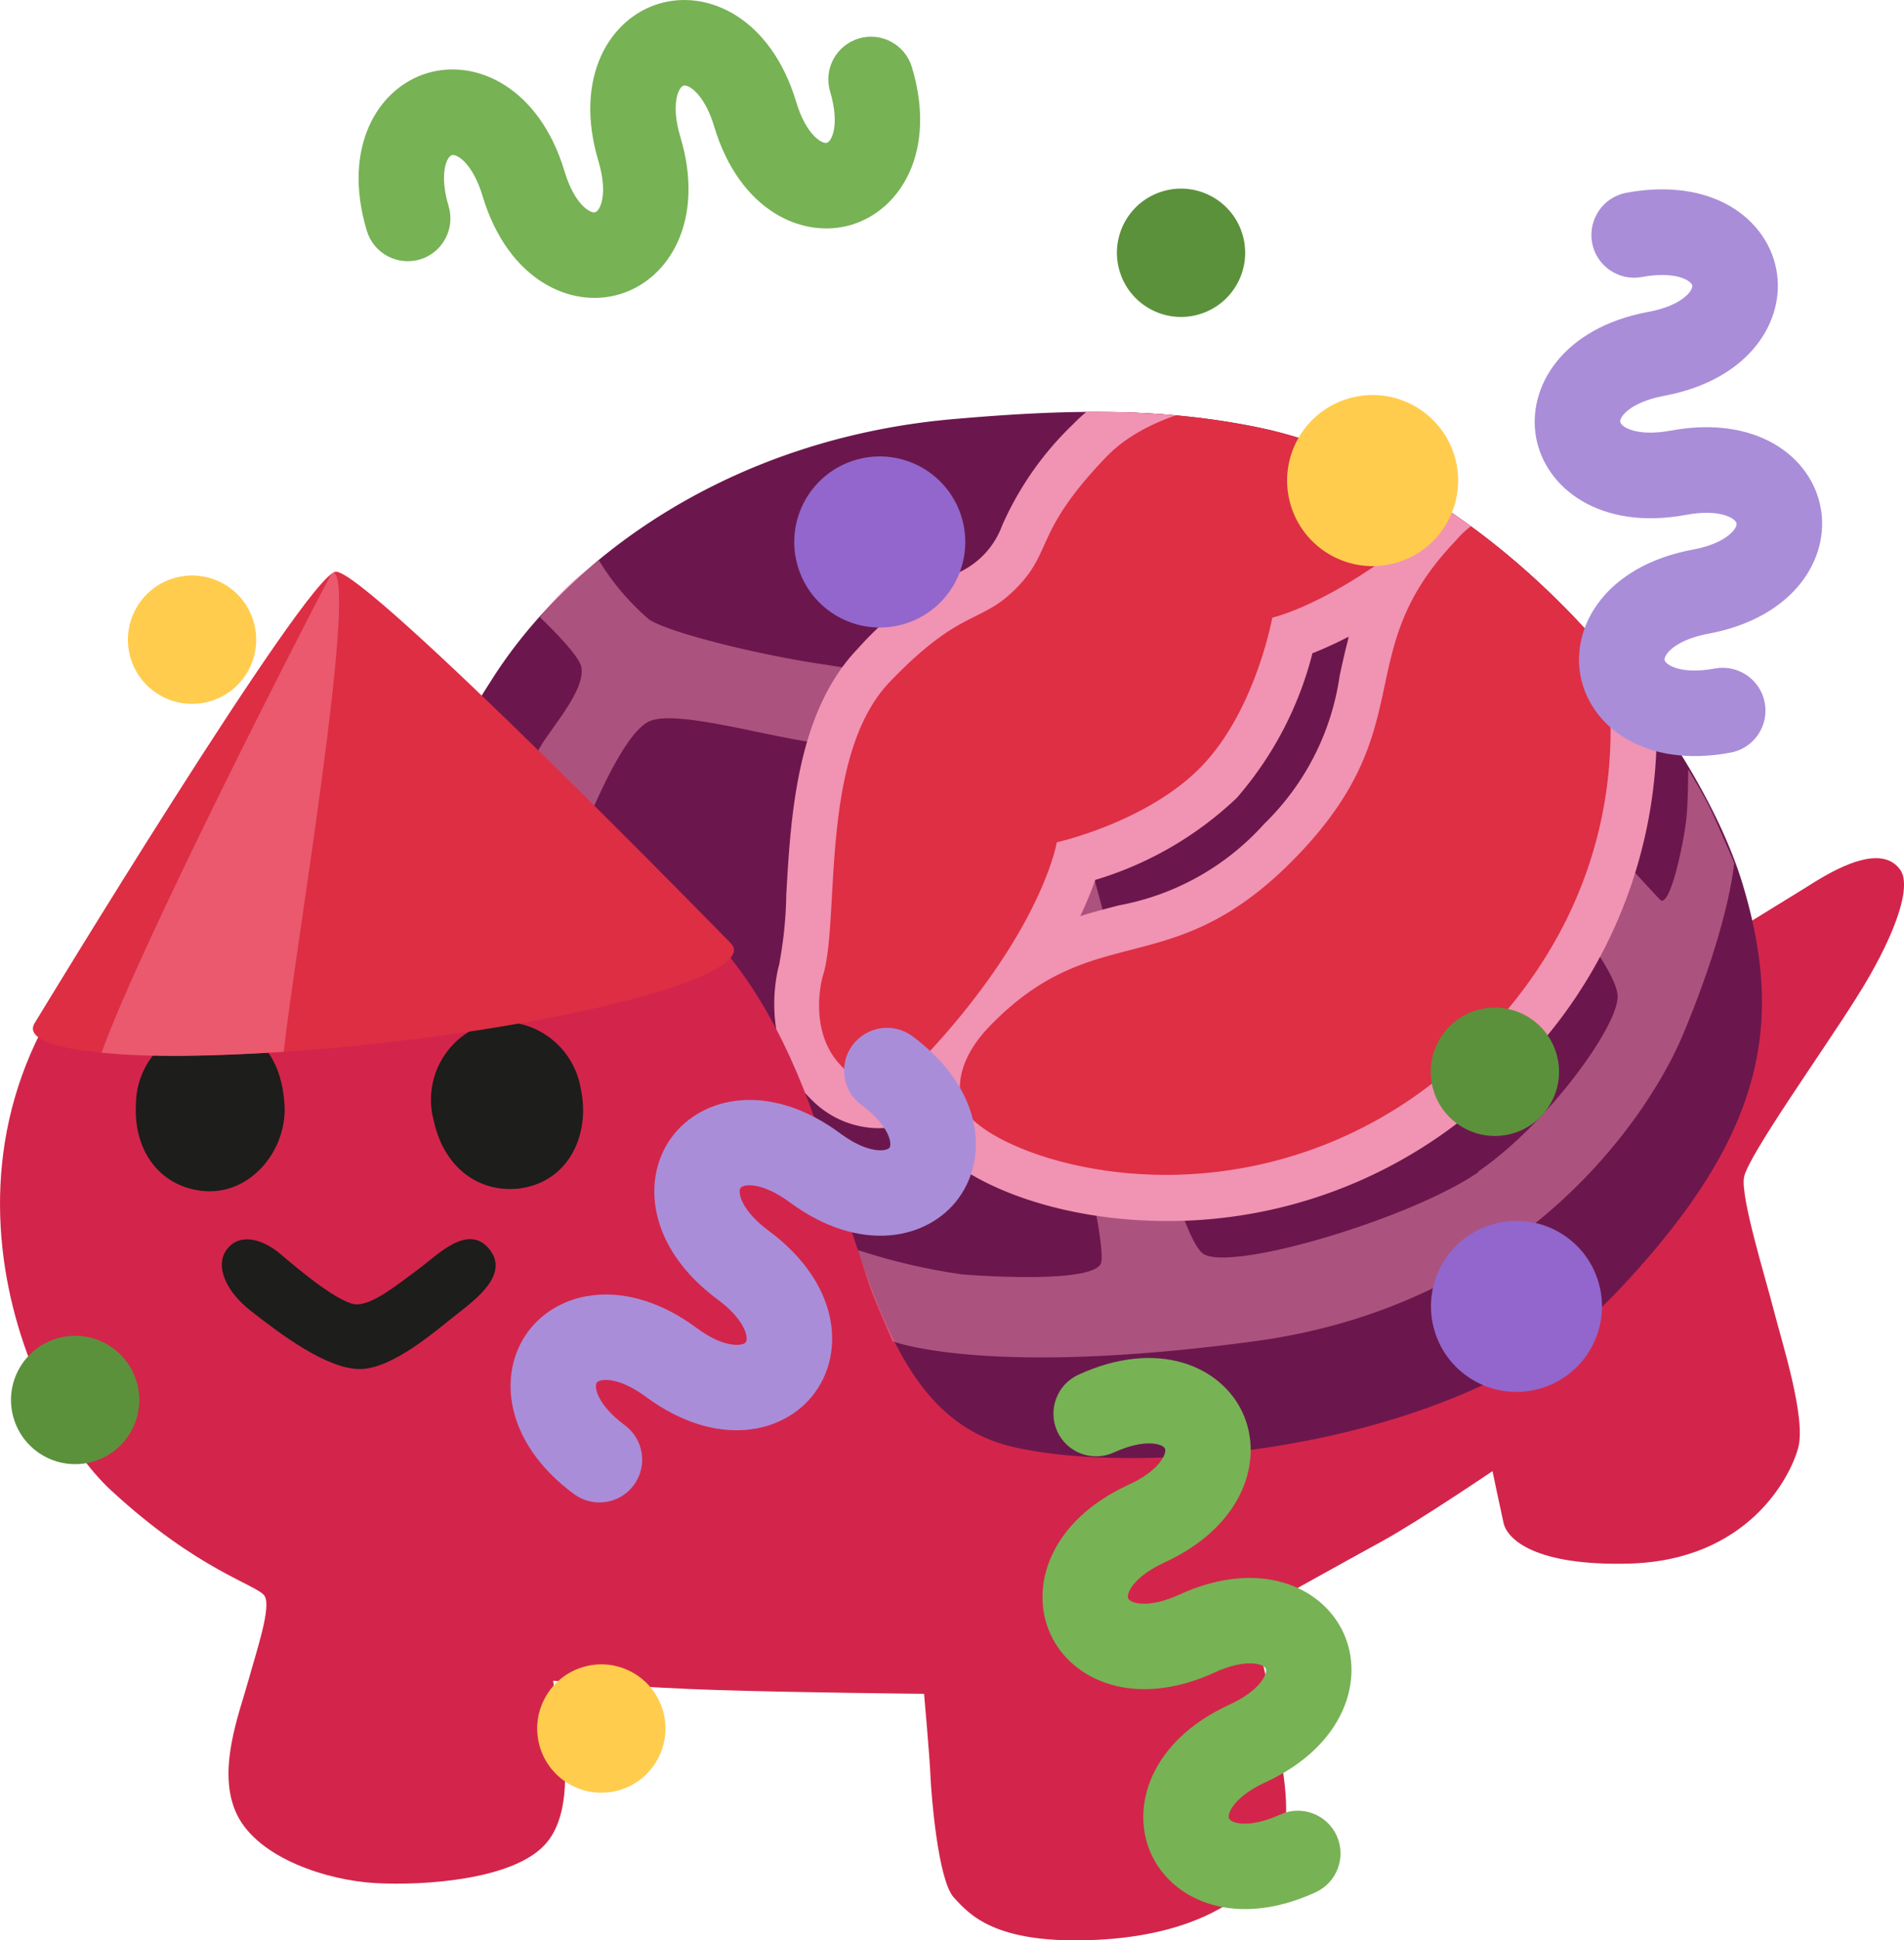 <?xml version="1.0" encoding="UTF-8" standalone="no"?>
<svg
   width="36.995mm"
   height="37.683mm"
   viewBox="0 0 104.875 106.815"
   version="1.1"
   id="svg74620"
   sodipodi:docname="lover.svg"
   inkscape:version="1.2.2 (732a01da63, 2022-12-09)"
   xmlns:inkscape="http://www.inkscape.org/namespaces/inkscape"
   xmlns:sodipodi="http://sodipodi.sourceforge.net/DTD/sodipodi-0.dtd"
   xmlns="http://www.w3.org/2000/svg"
   xmlns:svg="http://www.w3.org/2000/svg">
  <sodipodi:namedview
     id="namedview74622"
     pagecolor="#ffffff"
     bordercolor="#000000"
     borderopacity="0.25"
     inkscape:showpageshadow="2"
     inkscape:pageopacity="0.0"
     inkscape:pagecheckerboard="0"
     inkscape:deskcolor="#d1d1d1"
     inkscape:document-units="mm"
     showgrid="false"
     inkscape:zoom="3.6972529"
     inkscape:cx="20.826273"
     inkscape:cy="116.30257"
     inkscape:window-width="1920"
     inkscape:window-height="1057"
     inkscape:window-x="1912"
     inkscape:window-y="-8"
     inkscape:window-maximized="1"
     inkscape:current-layer="g9662" />
  <defs
     id="defs74592">
    <style
       id="style74587">
      .cls-1 {
        fill: none;
      }

      .cls-2 {
        fill: #d3254b;
      }

      .cls-3 {
        fill: #6b174d;
      }

      .cls-4, .cls-8 {
        fill: #f193b3;
      }

      .cls-4 {
        opacity: 0.48;
      }

      .cls-5 {
        fill: #1d1d1b;
      }

      .cls-6 {
        clip-path: url(#clip-path);
      }

      .cls-7 {
        fill: #de2f45;
      }
    </style>
    <clipPath
       clipPathUnits="userSpaceOnUse"
       id="clipPath75108">
      <path
         class="cls-3"
         d="m 52.77,5.09 c -12.34,1 -21.37,7.53 -25.7,14.41 a 56.4,56.4 0 0 0 -3.85,7 20.56,20.56 0 0 1 8.2,1.86 c 4.58,2.22 9.78,4.58 13.58,15.6 2.91,8.32 4.22,16.29 10.91,17.76 7.57,1.7 25,0 33.06,-8.45 8.06,-8.45 9.42,-14.61 7.03,-22.55 C 93.61,22.78 83.43,8.97 70,5.72 64.12,4.38 58.37,4.61 52.77,5.09 Z"
         id="path75110"
         style="fill:none;stroke-width:1" />
    </clipPath>
  </defs>
  <g
     id="Layer_2"
     data-name="Layer 2"
     transform="translate(-0.011,17.957)">
    <g
       id="grid">
      <g
         id="mh_copy"
         data-name="mh copy">
        <g
           id="lovers">
          <g
             id="g74614">
            <path
               class="cls-2"
               d="m 95.19,28.82 4.27,-2.63 c 0.86,-0.53 4,-2.67 5.21,-1 0.73,1 -0.46,4 -2.42,7.08 -1.79,2.86 -6,8.74 -6.18,9.88 -0.18,1.14 1.21,5.6 1.65,7.33 0.44,1.73 1.78,5.89 1.34,7.54 -0.44,1.65 -2.8,6.2 -9.3,6.38 -5.16,0.14 -6.72,-1.32 -6.93,-2.23 -0.15,-0.66 -0.61,-2.86 -0.61,-2.86 0,0 -4.14,2.8 -6.1,3.87 -1.96,1.07 -7.22,4 -7.22,4 0,0 1.22,4.71 1.47,6.62 0.25,1.91 0.95,4.63 0,6.5 -0.85,1.71 -3.59,4.61 -10.32,4.83 -5.25,0.18 -6.64,-1.4 -7.51,-2.36 -0.87,-0.96 -1.24,-5.71 -1.28,-6.71 -0.04,-1 -0.35,-4.49 -0.35,-4.49 0,0 -7.13,-0.07 -11.43,-0.21 -3.9,-0.12 -9,-0.51 -9,-0.51 0,0 0.27,2.06 0.51,3.54 0.23,1.32 0.37,4.11 -1,5.52 -1.79,1.9 -6.63,2.23 -9.3,2.08 -2.67,-0.15 -6.43,-1.37 -7.61,-3.74 -1.18,-2.37 0.11,-5.59 0.62,-7.44 0.45,-1.63 1.26,-4 0.89,-4.62 C 14.22,64.57 10.95,63.83 6.11,59.35 1.27,54.87 -5.5,39 7.72,27.17 c 13.22,-11.83 38.91,-0.58 40.27,0.2 1.36,0.78 47.2,1.45 47.2,1.45 z"
               transform="translate(0,4.72)"
               id="path74594" />
            <path
               class="cls-3"
               d="M 52.77,0.37 C 40.43,1.37 31.4,7.9 27.07,14.78 a 56.4,56.4 0 0 0 -3.85,7 20.56,20.56 0 0 1 8.2,1.86 c 4.58,2.22 9.78,4.58 13.58,15.6 2.91,8.32 4.22,16.29 10.91,17.76 7.57,1.7 25,0 33.06,-8.45 C 97.03,40.1 98.39,33.94 96,26 93.61,18.06 83.43,4.25 70,1 64.12,-0.34 58.37,-0.11 52.77,0.37 Z"
               transform="translate(0,4.72)"
               id="path74596" />
            <path
               class="cls-4"
               d="M 94.22,21.85 C 93.81,21 93,19.68 93,19.68 c 0,0 0,1.82 -0.11,2.78 -0.19,1.57 -0.92,4.85 -1.43,4.4 A 107.43,107.43 0 0 1 84,18.06 C 82.4,15.89 76.94,10.25 76.74,8.35 a 19.37,19.37 0 0 1 1,-4.17 L 75.55,3.07 c -0.79,-0.4 -2,-0.84 -2,-0.84 0,0 -0.51,4.38 -1.23,5.22 -0.72,0.84 -4.63,2.5 -7.73,3.82 -3.75,1.59 -7.36,3.61 -8.73,3.91 -1.2,0.27 -8.11,-0.93 -10.72,-1.32 -3.27,-0.49 -8.22,-1.68 -9.38,-2.44 A 13.7,13.7 0 0 1 33,8.17 c 0,0 -0.77,0.57 -1.53,1.23 a 15,15 0 0 0 -1.72,1.9 c 0,0 2.13,2 2.28,2.73 0.2,1.06 -1,2.56 -2,4 -0.61,0.85 -2.27,4.4 -2.27,4.4 a 6.56,6.56 0 0 1 1.93,0.49 c 1.11,0.46 2.16,0.94 2.16,0.94 0,0 2.31,-6.26 4,-6.86 1.44,-0.54 5.62,0.65 8.64,1.15 4.29,0.71 8.62,1.32 9.58,2.44 0.96,1.12 2.06,5.85 3.08,9.82 1.12,4.34 4,15.62 3.48,16.51 -0.52,0.89 -5,0.76 -7.61,0.56 a 33.43,33.43 0 0 1 -5.75,-1.34 c 0,0 0.59,1.85 0.78,2.34 0.27,0.71 1.13,2.68 1.13,2.68 0,0 5.12,2 19.93,0 14.81,-2 21.75,-12.38 23.65,-17 2.55,-6.12 2.77,-9.34 2.77,-9.34 0,0 -0.9,-2.11 -1.31,-2.97 z m -12.78,20 c -3.66,2.52 -13.29,5.41 -15.08,4.54 -1.44,-0.7 -4,-12.23 -5.2,-17.37 -0.78,-3.29 -2.51,-8.27 -1.65,-9.88 0.58,-1.08 4.14,-2.82 6.77,-4.18 2.63,-1.36 6.07,-3 7.14,-2.94 1.52,0.12 5,5.24 8.39,9.61 3.39,4.37 7.19,8.87 7.3,10.49 0.11,1.62 -3.89,7.11 -7.67,9.69 z"
               transform="translate(0,4.72)"
               id="path74598" />
            <path
               class="cls-5"
               d="m 32,37.26 c 0.54,2.49 -0.64,5.14 -3.4,5.49 C 26.3,43 24.44,41.52 23.9,39 a 4.39,4.39 0 0 1 3.1,-5.38 4.4,4.4 0 0 1 5,3.64 z"
               transform="translate(0,4.72)"
               id="path74600" />
            <path
               class="cls-5"
               d="m 15.68,38.13 c 0.17,2.52 -1.94,5.14 -4.69,4.73 C 8.72,42.53 7.35,40.58 7.5,38.07 a 4.37,4.37 0 0 1 4.4,-4.31 c 2.28,0.13 3.62,1.75 3.78,4.37 z"
               transform="translate(0,4.72)"
               id="path74602" />
            <path
               class="cls-5"
               d="m 23.11,47.15 c 1,-0.74 2.66,-2.48 3.83,-1.09 1.17,1.39 -0.7,2.78 -1.79,3.63 -1.09,0.85 -3.51,3 -5.32,3 -1.81,0 -4.33,-1.89 -6,-3.2 -1.37,-1.06 -2,-2.48 -1.33,-3.38 0.67,-0.9 1.88,-0.63 2.89,0.19 1.17,1 3.42,2.87 4.31,2.83 0.89,-0.04 2.07,-0.98 3.41,-1.98 z"
               transform="translate(0,4.72)"
               id="path74604" />
            <g
               class="cls-6"
               clip-path="url(#clip-path)"
               id="g74612">
              <g
                 id="g74610"
                 clip-path="url(#clipPath75108)">
                <path
                   class="cls-7"
                   d="m 64.25,43.3 c -5.5,0 -9.85,-1.77 -11.56,-3.41 a 3.79,3.79 0 0 1 -1,-3.29 l -0.26,0.28 a 4.69,4.69 0 0 1 -3.07,1.3 v 0 A 4,4 0 0 1 45.56,37 c -2.52,-2.42 -1.5,-6.13 -1.46,-6.29 a 21,21 0 0 0 0.44,-4 c 0.22,-4 0.53,-9.57 3.57,-12.74 A 16.2,16.2 0 0 1 53.18,10.1 5.8,5.8 0 0 0 56.31,6.8 16.37,16.37 0 0 1 60,1.58 c 3,-3.17 8.55,-3.71 12.58,-4.1 a 21.84,21.84 0 0 0 4,-0.59 7.55,7.55 0 0 1 2.29,-0.34 5.78,5.78 0 0 1 4.08,1.52 4.09,4.09 0 0 1 0.15,5.81 l -0.28,0.29 a 4.08,4.08 0 0 1 0.77,-0.07 3.65,3.65 0 0 1 2.54,1 C 87.94,6.86 89.88,11.53 90,17 A 25.12,25.12 0 0 1 82.68,35.22 25,25 0 0 1 64.25,43.3 Z M 59.34,24.76 a 24,24 0 0 1 -2.88,5.83 17.21,17.21 0 0 1 5.54,-2.17 15.39,15.39 0 0 0 8.56,-4.84 15.33,15.33 0 0 0 4.44,-8.76 17.71,17.71 0 0 1 2,-5.6 23.67,23.67 0 0 1 -5.71,3.13 18.46,18.46 0 0 1 -4,8 18.52,18.52 0 0 1 -7.95,4.41 z"
                   id="path74606"
                   transform="translate(0,4.72)" />
                <path
                   class="cls-8"
                   d="M 78.83,-2.18 A 4.53,4.53 0 0 1 82,-1 2.88,2.88 0 0 1 82.09,3 c -6.92,7.21 -12,8.32 -12,8.32 0,0 -0.91,5.07 -3.87,8.16 -2.96,3.09 -8,4.21 -8,4.21 0,0 -0.82,5.1 -7.75,12.31 a 3.44,3.44 0 0 1 -2.15,0.91 2.63,2.63 0 0 1 -1.88,-0.82 c -2,-1.92 -1.12,-5 -1.12,-5 1,-3 -0.25,-12.12 3.71,-16.24 3.96,-4.12 5,-3.13 7,-5.19 2,-2.06 0.95,-3.05 4.9,-7.17 C 64.88,-1.63 74,-0.84 77,-1.92 a 6.73,6.73 0 0 1 1.86,-0.26 m 4.72,7.55 A 2.34,2.34 0 0 1 85.21,6 c 3.09,3 7.42,17 -3.46,28.35 A 23.91,23.91 0 0 1 64.25,42 c -5.08,0 -9.19,-1.62 -10.68,-3.06 -1,-1 -1.07,-3 0.9,-5.07 5.94,-6.18 10.06,-2.23 17,-9.44 6.94,-7.21 2.8,-11.17 8.73,-17.35 A 4.86,4.86 0 0 1 83.57,5.34 M 78.83,-4.72 a 9.33,9.33 0 0 0 -2.66,0.39 v 0 a 21.51,21.51 0 0 1 -3.68,0.53 c -4.23,0.41 -10,1 -13.38,4.48 a 17.47,17.47 0 0 0 -3.9,5.57 4.62,4.62 0 0 1 -1,1.6 4.7,4.7 0 0 1 -1.55,1.06 17.67,17.67 0 0 0 -5.41,4.13 c -3.37,3.51 -3.69,9.31 -3.93,13.55 a 22.24,22.24 0 0 1 -0.37,3.7 v 0.05 c -0.48,1.7 -0.65,5.21 1.8,7.56 a 5.23,5.23 0 0 0 3.64,1.53 5.34,5.34 0 0 0 2.3,-0.53 4.72,4.72 0 0 0 1.19,1.88 c 1.95,1.87 6.55,3.76 12.44,3.76 A 26.28,26.28 0 0 0 83.65,36.09 26.38,26.38 0 0 0 91.26,17 C 91.13,10.88 89,6.06 87,4.17 a 4.77,4.77 0 0 0 -1.92,-1.12 5.09,5.09 0 0 0 -1.26,-5.89 7,7 0 0 0 -5,-1.88 z m -6.52,18 a 20.86,20.86 0 0 0 2,-0.92 c -0.2,0.75 -0.36,1.47 -0.51,2.17 a 14.17,14.17 0 0 1 -4.15,8.14 14.2,14.2 0 0 1 -8,4.49 c -0.69,0.18 -1.41,0.36 -2.14,0.6 a 20.88,20.88 0 0 0 0.83,-2 19.37,19.37 0 0 0 7.79,-4.51 19.39,19.39 0 0 0 4.18,-8 z"
                   id="path74608"
                   transform="translate(0,4.72)" />
              </g>
              <g
                 id="g8739"
                 transform="matrix(1.242,-0.292,0.292,1.242,-34.397,-5.233)"
                 inkscape:label="Hat">
                <path
                   fill="#dd2e44"
                   d="m 50.008,43.573 c 0.011,-0.09 -0.023,-0.185 -0.081,-0.281 0,0 -11.66,-19.349 -12.932,-19.5 -1.272,-0.149 -17.096,15.976 -17.096,15.976 -0.079,0.08 -0.134,0.163 -0.144,0.255 -0.149,1.263 6.504,3.08 14.857,4.061 8.355,0.981 15.247,0.753 15.396,-0.51 z"
                   id="path5268"
                   style="stroke-width:1.394" />
                <path
                   fill="#ea596e"
                   d="m 36.91,23.816 c -0.045,0.012 -0.1,0.037 -0.163,0.075 -1.276,1.439 -11.566,13.519 -14.339,17.79 2.169,0.745 4.658,1.247 7.662,1.764 1.415,-3.989 7.721,-18.905 6.84,-19.629 z"
                   id="path5270"
                   style="stroke-width:1.394" />
              </g>
              <g
                 id="g9662"
                 transform="matrix(0.963,-0.27,0.27,0.963,-18.679,20.105)"
                 inkscape:label="Confetti">
                <path
                   fill="#77b255"
                   d="m 75.628,-14.482 c 0.092,4.826 -2.722,7.402 -5.547,7.451 -2.822,0.05 -5.731,-2.421 -5.819,-7.244 -0.033,-1.883 -0.733,-2.628 -1.018,-2.628 -0.291,0.006 -0.964,0.782 -0.93,2.66 0.09,4.823 -2.726,7.399 -5.551,7.448 -2.825,0.053 -5.729,-2.42 -5.816,-7.246 -0.036,-1.881 -0.738,-2.63 -1.024,-2.622 -0.284,0.006 -0.961,0.778 -0.928,2.658 0.023,1.296 -1.009,2.374 -2.307,2.397 -1.302,0.019 -2.373,-1.013 -2.397,-2.315 -0.088,-4.821 2.722,-7.4 5.552,-7.452 2.822,-0.05 5.726,2.422 5.817,7.249 0.033,1.883 0.733,2.628 1.02,2.621 0.286,-0.003 0.962,-0.775 0.929,-2.653 -0.089,-4.828 2.722,-7.402 5.552,-7.452 2.82,-0.052 5.724,2.419 5.815,7.248 0.032,1.878 0.739,2.625 1.02,2.621 0.289,-0.007 0.963,-0.777 0.932,-2.657 -0.027,-1.302 1.008,-2.372 2.307,-2.397 1.298,-0.023 2.373,1.013 2.393,2.313 z"
                   id="path9165"
                   style="stroke-width:2.355" />
                <circle
                   fill="#5c913b"
                   cx="91.614"
                   cy="47.43"
                   r="3.532"
                   id="circle9167"
                   style="stroke-width:2.355" />
                <circle
                   fill="#9266cc"
                   cx="66.868"
                   cy="10.203"
                   r="4.709"
                   id="circle9169"
                   style="stroke-width:2.355" />
                <circle
                   fill="#9266cc"
                   cx="89.273"
                   cy="60.184"
                   r="4.709"
                   id="circle9171"
                   style="stroke-width:2.355" />
                <circle
                   fill="#5c913b"
                   cx="11.449"
                   cy="43.716"
                   r="3.532"
                   id="circle9173"
                   style="stroke-width:2.355" />
                <circle
                   fill="#5c913b"
                   cx="87.142"
                   cy="-0.646"
                   r="3.532"
                   id="circle9175"
                   style="stroke-width:2.355" />
                <circle
                   fill="#ffcc4d"
                   cx="93.916"
                   cy="14.276"
                   r="4.709"
                   id="circle9177"
                   style="stroke-width:2.355" />
                <circle
                   fill="#ffcc4d"
                   cx="34.47"
                   cy="68.954"
                   r="3.532"
                   id="circle9179"
                   style="stroke-width:2.355" />
                <circle
                   fill="#ffcc4d"
                   cx="28.947"
                   cy="5.157"
                   r="3.532"
                   id="circle9181"
                   style="stroke-width:2.355" />
                <path
                   fill="#77b255"
                   d="m 69.911,88.253 c -4.767,0.758 -7.707,-1.673 -8.146,-4.463 -0.439,-2.788 1.606,-6.011 6.37,-6.764 1.86,-0.293 2.502,-1.089 2.462,-1.372 -0.047,-0.288 -0.908,-0.847 -2.763,-0.554 -4.765,0.756 -7.704,-1.677 -8.143,-4.468 -0.444,-2.791 1.605,-6.008 6.372,-6.762 1.858,-0.295 2.502,-1.094 2.455,-1.377 -0.045,-0.28 -0.903,-0.844 -2.761,-0.551 -1.28,0.202 -2.491,-0.671 -2.693,-1.954 -0.199,-1.287 0.676,-2.49 1.961,-2.694 4.762,-0.754 7.705,1.673 8.148,4.468 0.439,2.788 -1.607,6.006 -6.375,6.764 -1.86,0.293 -2.502,1.089 -2.455,1.372 0.043,0.282 0.901,0.846 2.756,0.553 4.769,-0.755 7.707,1.673 8.148,4.468 0.442,2.786 -1.605,6.004 -6.374,6.761 -1.855,0.291 -2.498,1.095 -2.455,1.372 0.047,0.285 0.903,0.846 2.761,0.556 1.286,-0.206 2.489,0.671 2.693,1.954 0.202,1.283 -0.676,2.49 -1.96,2.69 z"
                   id="path9584"
                   style="stroke-width:2.355" />
                <path
                   fill="#aa8dd8"
                   d="m 109.929,3.332 c 0.462,-0.385 1.07,-0.594 1.719,-0.538 2.045,0.184 3.779,0.863 5.003,1.964 1.296,1.165 1.951,2.75 1.809,4.352 -0.252,2.809 -3.018,5.437 -7.827,5.008 -1.871,-0.166 -2.691,0.45 -2.714,0.735 -0.028,0.285 0.671,1.038 2.542,1.206 2.045,0.184 3.779,0.863 5.003,1.964 1.296,1.165 1.956,2.75 1.809,4.352 -0.252,2.812 -3.018,5.437 -7.823,5.01 -1.363,-0.121 -2.076,0.173 -2.377,0.359 -0.24,0.153 -0.334,0.298 -0.342,0.378 -0.023,0.283 0.667,1.036 2.542,1.204 1.295,0.117 2.253,1.261 2.136,2.556 -0.115,1.295 -1.256,2.251 -2.556,2.136 -4.805,-0.427 -7.066,-3.501 -6.814,-6.315 0.252,-2.812 3.018,-5.437 7.827,-5.008 1.363,0.123 2.072,-0.172 2.372,-0.359 0.242,-0.151 0.336,-0.296 0.342,-0.376 0.028,-0.285 -0.667,-1.038 -2.542,-1.206 -4.805,-0.429 -7.066,-3.501 -6.814,-6.315 0.252,-2.812 3.018,-5.439 7.823,-5.005 1.363,0.121 2.076,-0.175 2.377,-0.362 0.24,-0.15 0.334,-0.296 0.342,-0.376 0.023,-0.285 -0.671,-1.038 -2.542,-1.206 -1.295,-0.115 -2.253,-1.261 -2.136,-2.556 0.063,-0.651 0.38,-1.213 0.842,-1.6 z"
                   id="path9586"
                   style="stroke-width:2.355" />
                <path
                   fill="#aa8dd8"
                   d="m 59.688,35.991 c 0.597,0.075 1.164,0.378 1.565,0.891 1.26,1.622 1.945,3.353 1.974,4.999 0.03,1.742 -0.682,3.302 -1.951,4.29 -2.227,1.731 -6.035,1.498 -9,-2.314 -1.154,-1.482 -2.163,-1.662 -2.388,-1.484 -0.228,0.174 -0.302,1.199 0.851,2.682 1.26,1.622 1.945,3.353 1.974,4.999 0.03,1.742 -0.679,3.306 -1.951,4.29 -2.229,1.732 -6.035,1.498 -8.998,-2.309 -0.841,-1.08 -1.542,-1.402 -1.883,-1.494 -0.275,-0.071 -0.446,-0.041 -0.51,0.008 -0.223,0.176 -0.303,1.194 0.852,2.68 0.797,1.028 0.614,2.508 -0.414,3.305 -1.026,0.799 -2.503,0.615 -3.305,-0.414 -2.963,-3.807 -2.255,-7.557 -0.024,-9.291 2.229,-1.732 6.035,-1.498 9,2.314 0.839,1.082 1.538,1.398 1.88,1.491 0.275,0.075 0.446,0.044 0.508,-0.006 0.228,-0.174 0.305,-1.195 -0.851,-2.682 -2.961,-3.808 -2.255,-7.557 -0.024,-9.291 2.229,-1.732 6.037,-1.5 8.995,2.312 0.841,1.08 1.543,1.4 1.885,1.492 0.274,0.073 0.444,0.042 0.508,-0.006 0.224,-0.178 0.302,-1.199 -0.85,-2.682 -0.799,-1.026 -0.614,-2.508 0.414,-3.305 0.52,-0.398 1.147,-0.548 1.745,-0.475 z"
                   id="path12881"
                   style="stroke-width:2.355" />
              </g>
            </g>
          </g>
        </g>
      </g>
    </g>
  </g>
</svg>
